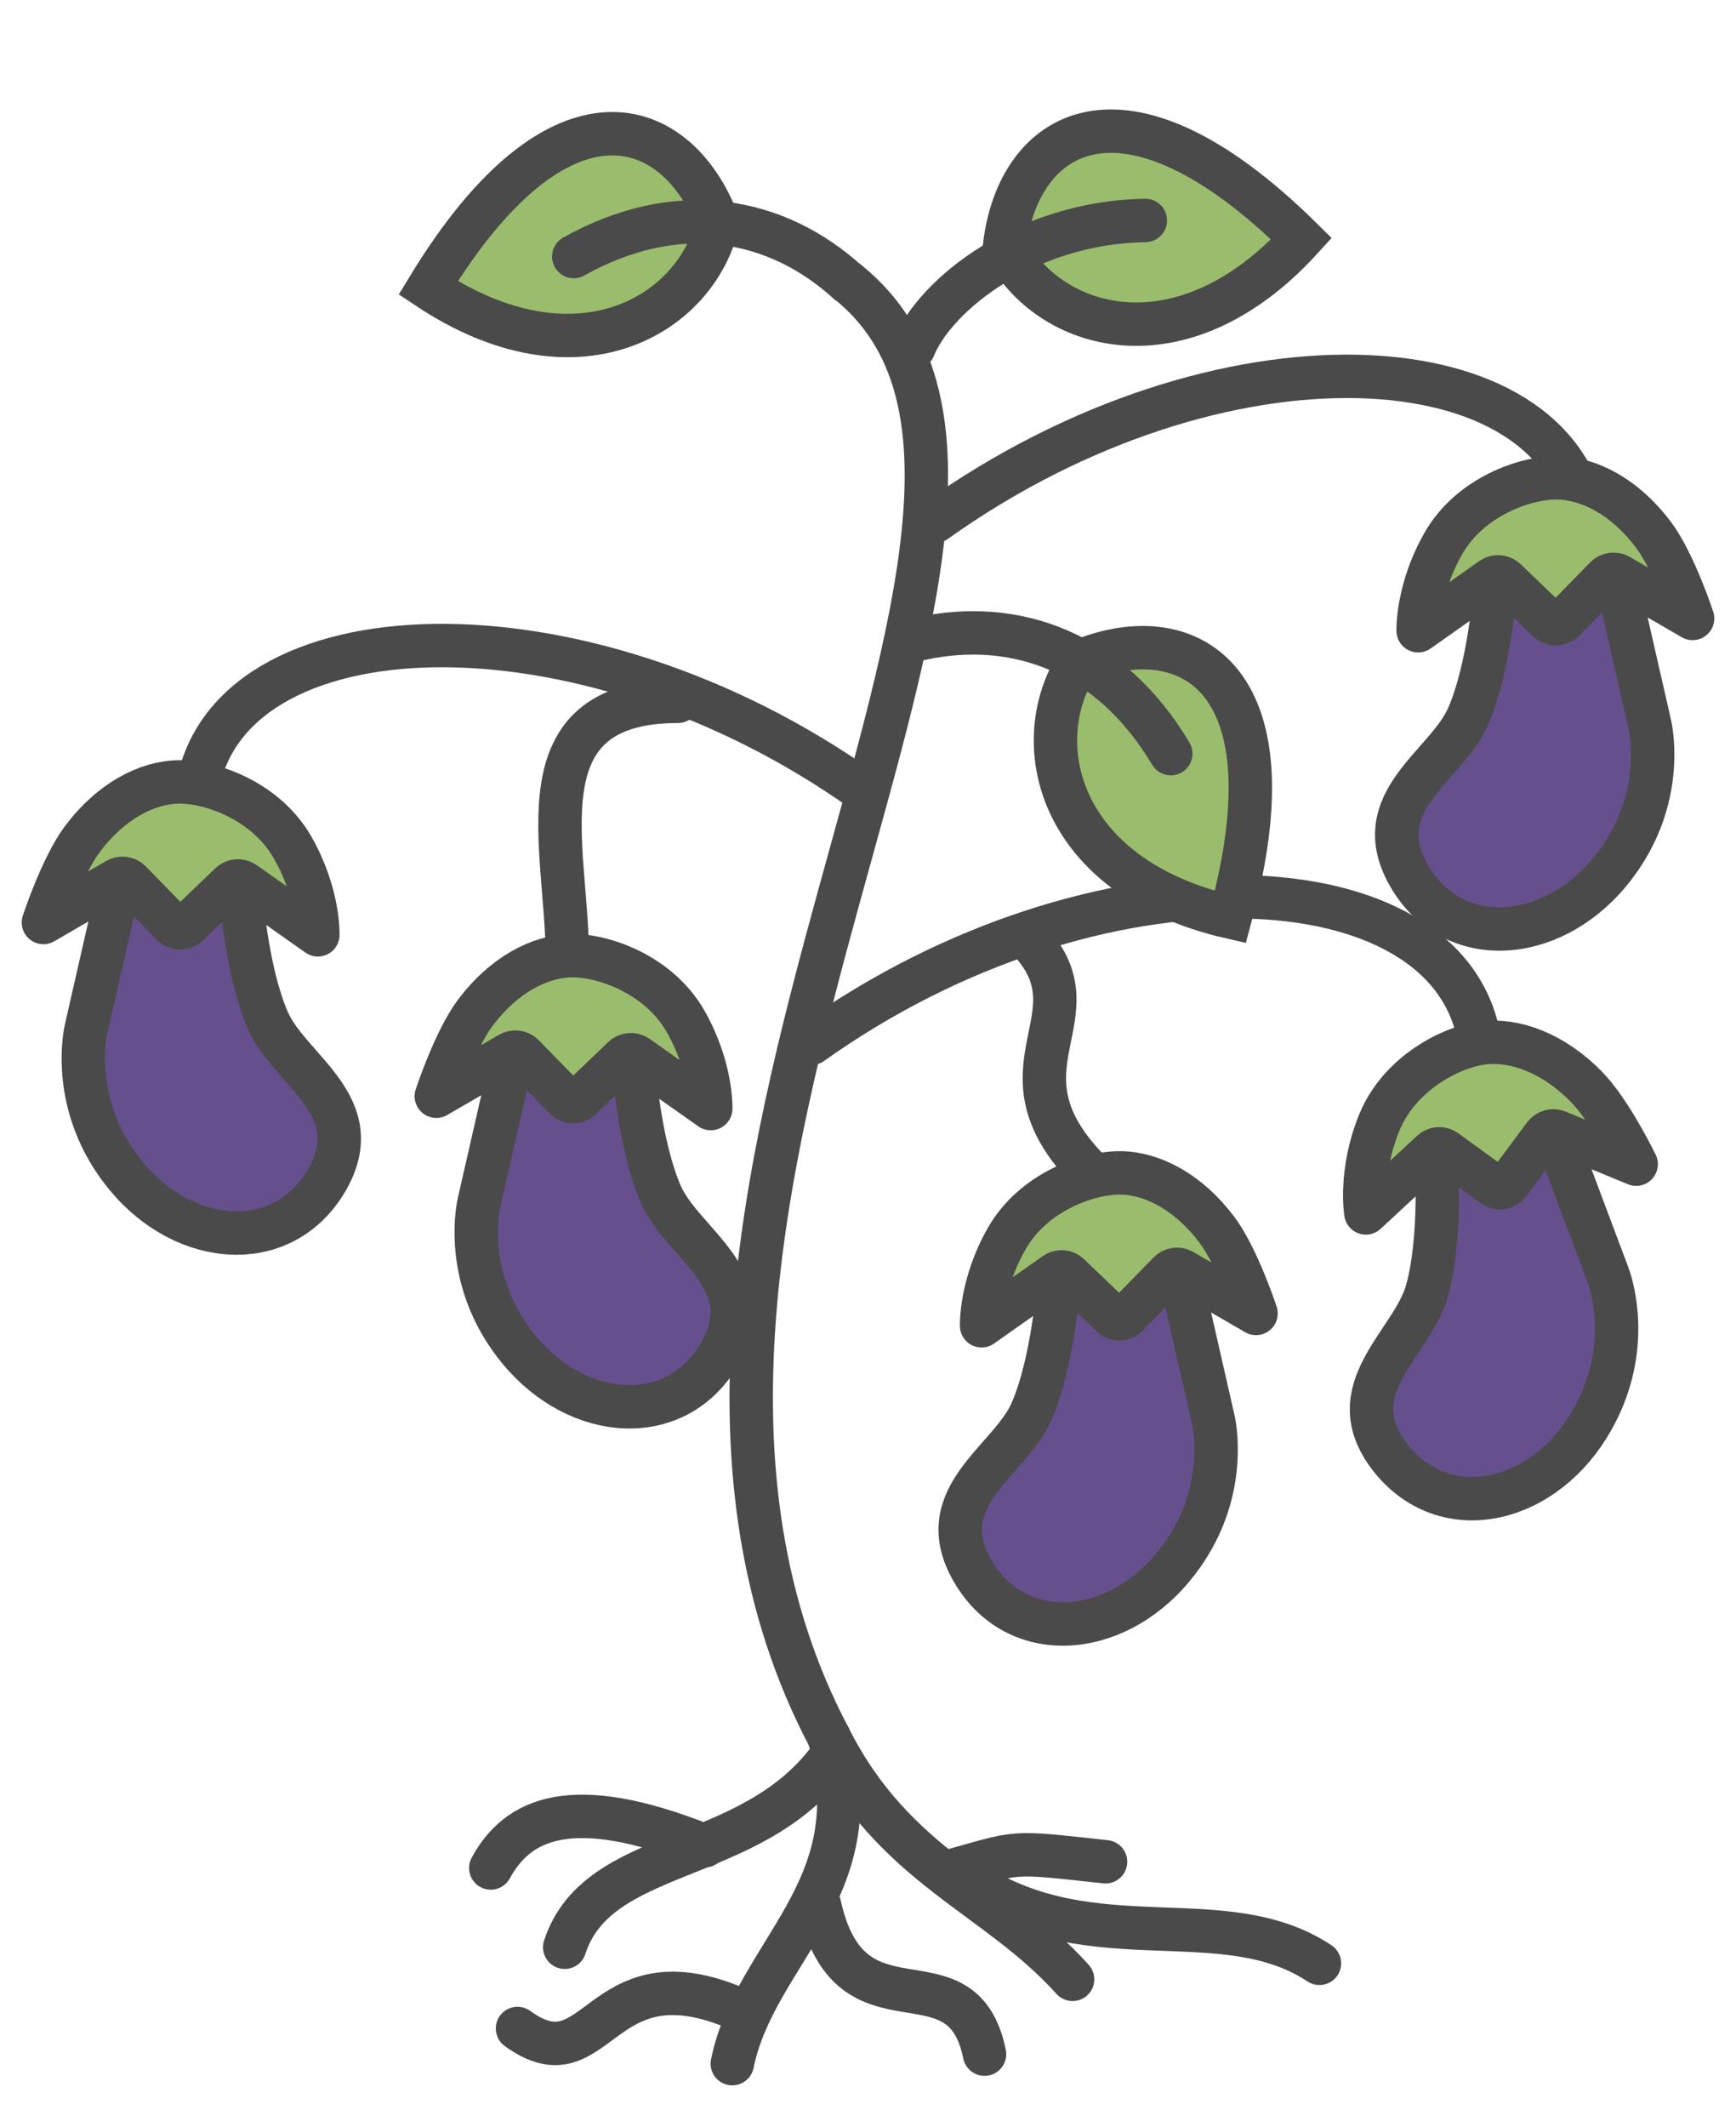 <svg width="40" height="49" viewBox="0 0 40 49" fill="none" xmlns="http://www.w3.org/2000/svg">
<path d="M19.106 40.021C12.708 27.906 25.949 11.679 19.544 6.503" stroke="#4A4A4A" stroke-linecap="round"/>
<path d="M34.098 24.03C33.482 19.717 25.268 19.347 18.699 24.03" stroke="#4A4A4A" stroke-linecap="round"/>
<path d="M25.142 27.014C22.678 24.55 25.475 23.414 23.627 21.566" stroke="#4A4A4A" stroke-linecap="round"/>
<path d="M13.071 22.012C13.071 19.51 11.924 16.154 15.619 16.154" stroke="#4A4A4A" stroke-linecap="round"/>
<path d="M4.532 18.244C5.148 13.931 13.362 13.561 19.931 18.244" stroke="#4A4A4A" stroke-linecap="round"/>
<path d="M36.562 12.083C35.946 7.77 28.118 7.323 21.55 12.006" stroke="#4A4A4A" stroke-linecap="round"/>
<path d="M35.858 26.189L37.015 29.27C37.039 29.333 37.063 29.395 37.083 29.459C37.204 29.839 37.565 31.305 36.587 32.869C35.45 34.687 33.241 35.126 32.028 33.564C30.815 32.003 32.541 30.943 32.879 29.738C33.218 28.533 33.097 26.737 33.097 26.737" fill="#65508D"/>
<path d="M37.7 26.815C37.7 26.815 37.11 25.597 36.549 25.028C35.786 24.252 34.902 23.933 34.174 24.021C33.445 24.109 32.245 24.716 31.779 25.861C31.314 27.006 31.471 27.938 31.471 27.938L32.99 26.529C33.033 26.489 33.089 26.465 33.148 26.461C33.206 26.458 33.264 26.474 33.311 26.509L34.413 27.311C34.466 27.351 34.533 27.367 34.599 27.357C34.665 27.347 34.724 27.311 34.764 27.258L35.587 26.151C35.621 26.105 35.669 26.073 35.723 26.057C35.777 26.042 35.835 26.046 35.887 26.067L37.7 26.815Z" fill="#9ABD6D"/>
<path d="M35.858 26.189L37.015 29.27C37.039 29.333 37.063 29.395 37.083 29.459C37.204 29.839 37.565 31.305 36.587 32.869C35.45 34.687 33.241 35.126 32.028 33.564C30.815 32.003 32.541 30.943 32.879 29.738C33.218 28.533 33.097 26.737 33.097 26.737M37.7 26.815C37.7 26.815 37.11 25.597 36.549 25.028C35.786 24.252 34.902 23.933 34.174 24.021C33.445 24.109 32.245 24.716 31.779 25.861C31.314 27.006 31.471 27.938 31.471 27.938L32.99 26.529C33.033 26.489 33.089 26.465 33.148 26.461C33.206 26.458 33.264 26.474 33.311 26.509L34.413 27.311C34.466 27.351 34.533 27.367 34.599 27.357C34.665 27.347 34.724 27.311 34.764 27.258L35.587 26.151C35.621 26.105 35.669 26.073 35.723 26.057C35.777 26.042 35.835 26.046 35.887 26.067L37.7 26.815Z" stroke="#4A4A4A" stroke-linecap="round" stroke-linejoin="round"/>
<path d="M27.2 29.387L27.932 32.594C27.947 32.661 27.962 32.725 27.974 32.791C28.042 33.184 28.203 34.685 27.023 36.104C25.651 37.755 23.404 37.895 22.412 36.186C21.419 34.477 23.272 33.656 23.77 32.508C24.268 31.359 24.39 29.563 24.39 29.563" fill="#65508D"/>
<path d="M28.941 30.253C28.941 30.253 28.52 28.967 28.041 28.329C27.39 27.459 26.556 27.025 25.823 27.015C25.089 27.005 23.818 27.447 23.202 28.519C22.587 29.592 22.617 30.537 22.617 30.537L24.313 29.342C24.361 29.308 24.419 29.292 24.477 29.296C24.536 29.3 24.591 29.325 24.633 29.365L25.617 30.307C25.664 30.353 25.729 30.378 25.795 30.377C25.862 30.376 25.926 30.348 25.972 30.301L26.937 29.313C26.976 29.273 27.028 29.247 27.084 29.239C27.14 29.231 27.196 29.242 27.245 29.27L28.941 30.253Z" fill="#9ABD6D"/>
<path d="M27.2 29.387L27.932 32.594C27.947 32.661 27.962 32.725 27.974 32.791C28.042 33.184 28.203 34.685 27.023 36.104C25.651 37.755 23.404 37.895 22.412 36.186C21.419 34.477 23.272 33.656 23.77 32.508C24.268 31.359 24.39 29.563 24.39 29.563M28.941 30.253C28.941 30.253 28.52 28.967 28.041 28.329C27.39 27.459 26.556 27.025 25.823 27.015C25.089 27.005 23.818 27.447 23.202 28.519C22.587 29.592 22.617 30.537 22.617 30.537L24.313 29.342C24.361 29.308 24.419 29.292 24.477 29.296C24.536 29.3 24.591 29.325 24.633 29.365L25.617 30.307C25.664 30.353 25.729 30.378 25.795 30.377C25.862 30.376 25.926 30.348 25.972 30.301L26.937 29.313C26.976 29.273 27.028 29.247 27.084 29.239C27.14 29.231 27.196 29.242 27.245 29.27L28.941 30.253Z" stroke="#4A4A4A" stroke-linecap="round" stroke-linejoin="round"/>
<path d="M11.794 24.385L11.062 27.592C11.047 27.658 11.032 27.722 11.02 27.789C10.952 28.181 10.792 29.682 11.972 31.102C13.343 32.752 15.591 32.892 16.583 31.183C17.575 29.474 15.722 28.654 15.224 27.505C14.726 26.356 14.604 24.56 14.604 24.56" fill="#65508D"/>
<path d="M10.053 25.25C10.053 25.25 10.474 23.964 10.953 23.326C11.605 22.456 12.438 22.022 13.171 22.012C13.905 22.002 15.176 22.444 15.792 23.517C16.407 24.589 16.377 25.534 16.377 25.534L14.682 24.339C14.634 24.305 14.575 24.289 14.517 24.293C14.459 24.298 14.403 24.322 14.361 24.362L13.378 25.304C13.33 25.35 13.266 25.375 13.199 25.374C13.132 25.373 13.069 25.346 13.022 25.298L12.057 24.31C12.018 24.27 11.966 24.244 11.911 24.236C11.855 24.228 11.798 24.239 11.749 24.267L10.053 25.25Z" fill="#9ABD6D"/>
<path d="M11.794 24.385L11.062 27.592C11.047 27.658 11.032 27.722 11.02 27.789C10.952 28.181 10.792 29.682 11.972 31.102C13.343 32.752 15.591 32.892 16.583 31.183C17.575 29.474 15.722 28.654 15.224 27.505C14.726 26.356 14.604 24.56 14.604 24.56M10.053 25.25C10.053 25.25 10.474 23.964 10.953 23.326C11.605 22.456 12.438 22.022 13.171 22.012C13.905 22.002 15.176 22.444 15.792 23.517C16.407 24.589 16.377 25.534 16.377 25.534L14.682 24.339C14.634 24.305 14.575 24.289 14.517 24.293C14.459 24.298 14.403 24.322 14.361 24.362L13.378 25.304C13.33 25.35 13.266 25.375 13.199 25.374C13.132 25.373 13.069 25.346 13.022 25.298L12.057 24.31C12.018 24.27 11.966 24.244 11.911 24.236C11.855 24.228 11.798 24.239 11.749 24.267L10.053 25.25Z" stroke="#4A4A4A" stroke-linecap="round" stroke-linejoin="round"/>
<path d="M2.741 20.383L2.009 23.59C1.994 23.656 1.979 23.72 1.967 23.787C1.899 24.179 1.739 25.68 2.918 27.1C4.29 28.75 6.537 28.89 7.53 27.181C8.521 25.472 6.669 24.651 6.171 23.503C5.673 22.354 5.551 20.558 5.551 20.558" fill="#65508D"/>
<path d="M1 21.248C1 21.248 1.421 19.962 1.9 19.324C2.552 18.454 3.385 18.02 4.118 18.01C4.852 18 6.123 18.442 6.739 19.515C7.354 20.587 7.324 21.532 7.324 21.532L5.628 20.337C5.58 20.303 5.522 20.287 5.464 20.291C5.405 20.295 5.35 20.32 5.308 20.36L4.324 21.302C4.277 21.348 4.212 21.373 4.146 21.372C4.079 21.371 4.015 21.343 3.969 21.296L3.004 20.308C2.965 20.268 2.913 20.242 2.857 20.234C2.801 20.226 2.745 20.237 2.696 20.265L1 21.248Z" fill="#9ABD6D"/>
<path d="M2.741 20.383L2.009 23.59C1.994 23.656 1.979 23.72 1.967 23.787C1.899 24.179 1.739 25.68 2.918 27.1C4.29 28.75 6.537 28.89 7.53 27.181C8.521 25.472 6.669 24.651 6.171 23.503C5.673 22.354 5.551 20.558 5.551 20.558M1 21.248C1 21.248 1.421 19.962 1.9 19.324C2.552 18.454 3.385 18.02 4.118 18.01C4.852 18 6.123 18.442 6.739 19.515C7.354 20.587 7.324 21.532 7.324 21.532L5.628 20.337C5.58 20.303 5.522 20.287 5.464 20.291C5.405 20.295 5.35 20.32 5.308 20.36L4.324 21.302C4.277 21.348 4.212 21.373 4.146 21.372C4.079 21.371 4.015 21.343 3.969 21.296L3.004 20.308C2.965 20.268 2.913 20.242 2.857 20.234C2.801 20.226 2.745 20.237 2.696 20.265L1 21.248Z" stroke="#4A4A4A" stroke-linecap="round" stroke-linejoin="round"/>
<path d="M37.259 13.379L37.991 16.586C38.006 16.652 38.021 16.716 38.033 16.783C38.101 17.175 38.261 18.676 37.082 20.096C35.71 21.746 33.463 21.887 32.47 20.177C31.479 18.468 33.331 17.648 33.829 16.499C34.327 15.35 34.449 13.554 34.449 13.554" fill="#65508D"/>
<path d="M39 14.245C39 14.245 38.579 12.958 38.1 12.32C37.449 11.45 36.615 11.016 35.882 11.006C35.148 10.996 33.877 11.438 33.261 12.511C32.646 13.583 32.676 14.528 32.676 14.528L34.372 13.333C34.419 13.299 34.478 13.283 34.536 13.287C34.595 13.292 34.65 13.316 34.692 13.356L35.675 14.299C35.723 14.344 35.788 14.37 35.854 14.368C35.921 14.367 35.984 14.34 36.031 14.292L36.996 13.305C37.035 13.264 37.087 13.238 37.143 13.23C37.199 13.223 37.255 13.233 37.304 13.262L39 14.245Z" fill="#9ABD6D"/>
<path d="M37.259 13.379L37.991 16.586C38.006 16.652 38.021 16.716 38.033 16.783C38.101 17.175 38.261 18.676 37.082 20.096C35.71 21.746 33.463 21.887 32.47 20.177C31.479 18.468 33.331 17.648 33.829 16.499C34.327 15.35 34.449 13.554 34.449 13.554M39 14.245C39 14.245 38.579 12.958 38.1 12.32C37.449 11.45 36.615 11.016 35.882 11.006C35.148 10.996 33.877 11.438 33.261 12.511C32.646 13.583 32.676 14.528 32.676 14.528L34.372 13.333C34.419 13.299 34.478 13.283 34.536 13.287C34.595 13.292 34.65 13.316 34.692 13.356L35.675 14.299C35.723 14.344 35.788 14.37 35.854 14.368C35.921 14.367 35.984 14.34 36.031 14.292L36.996 13.305C37.035 13.264 37.087 13.238 37.143 13.23C37.199 13.223 37.255 13.233 37.304 13.262L39 14.245Z" stroke="#4A4A4A" stroke-linecap="round" stroke-linejoin="round"/>
<path d="M16.542 5.127C16.044 7.262 13.292 8.907 9.866 6.631C12.905 1.632 15.618 2.669 16.542 5.127Z" fill="#9ABD6D" stroke="#4A4A4A" stroke-linecap="round"/>
<path d="M19.539 6.505C17.886 5.003 15.61 4.573 13.22 5.909" stroke="#4A4A4A" stroke-linecap="round"/>
<path d="M23.147 5.669C24.145 7.618 27.215 8.542 29.989 5.5C25.831 1.394 23.448 3.061 23.147 5.669Z" fill="#9ABD6D" stroke="#4A4A4A" stroke-linecap="round"/>
<path d="M21.053 8.013C21.557 6.773 23.655 5.118 26.391 5.078" stroke="#4A4A4A" stroke-linecap="round"/>
<path d="M24.855 15.242C23.648 17.074 24.345 20.205 28.349 21.124C29.889 15.473 27.272 14.219 24.855 15.242Z" fill="#9ABD6D" stroke="#4A4A4A" stroke-linecap="round"/>
<path d="M21.21 14.711C23.39 14.237 25.574 15.004 26.977 17.359" stroke="#4A4A4A" stroke-linecap="round"/>
<path d="M24.714 45.591C22.938 43.622 20.615 43.023 19.106 40.021" stroke="#4A4A4A" stroke-linecap="round"/>
<path d="M25.474 42.883C23.192 42.637 23.554 42.639 21.779 43.131" stroke="#4A4A4A" stroke-linecap="round"/>
<path d="M13.012 44.852C13.771 42.515 17.258 42.986 19.106 40.522" stroke="#4A4A4A" stroke-linecap="round"/>
<path d="M16.873 47.533C17.396 44.967 20.112 43.523 19.106 40.021" stroke="#4A4A4A" stroke-linecap="round"/>
<path d="M22.685 47.314C22.162 44.747 19.589 47.107 18.88 43.868" stroke="#4A4A4A" stroke-linecap="round"/>
<path d="M30.402 45.222C28.196 43.761 25.212 45.181 22.395 43.373" stroke="#4A4A4A" stroke-linecap="round"/>
<path d="M16.851 46.212C13.771 44.979 13.771 48.06 11.924 46.723" stroke="#4A4A4A" stroke-linecap="round"/>
<path d="M16.236 42.515C13.156 41.282 11.924 41.899 11.308 43.026" stroke="#4A4A4A" stroke-linecap="round"/>
</svg>
